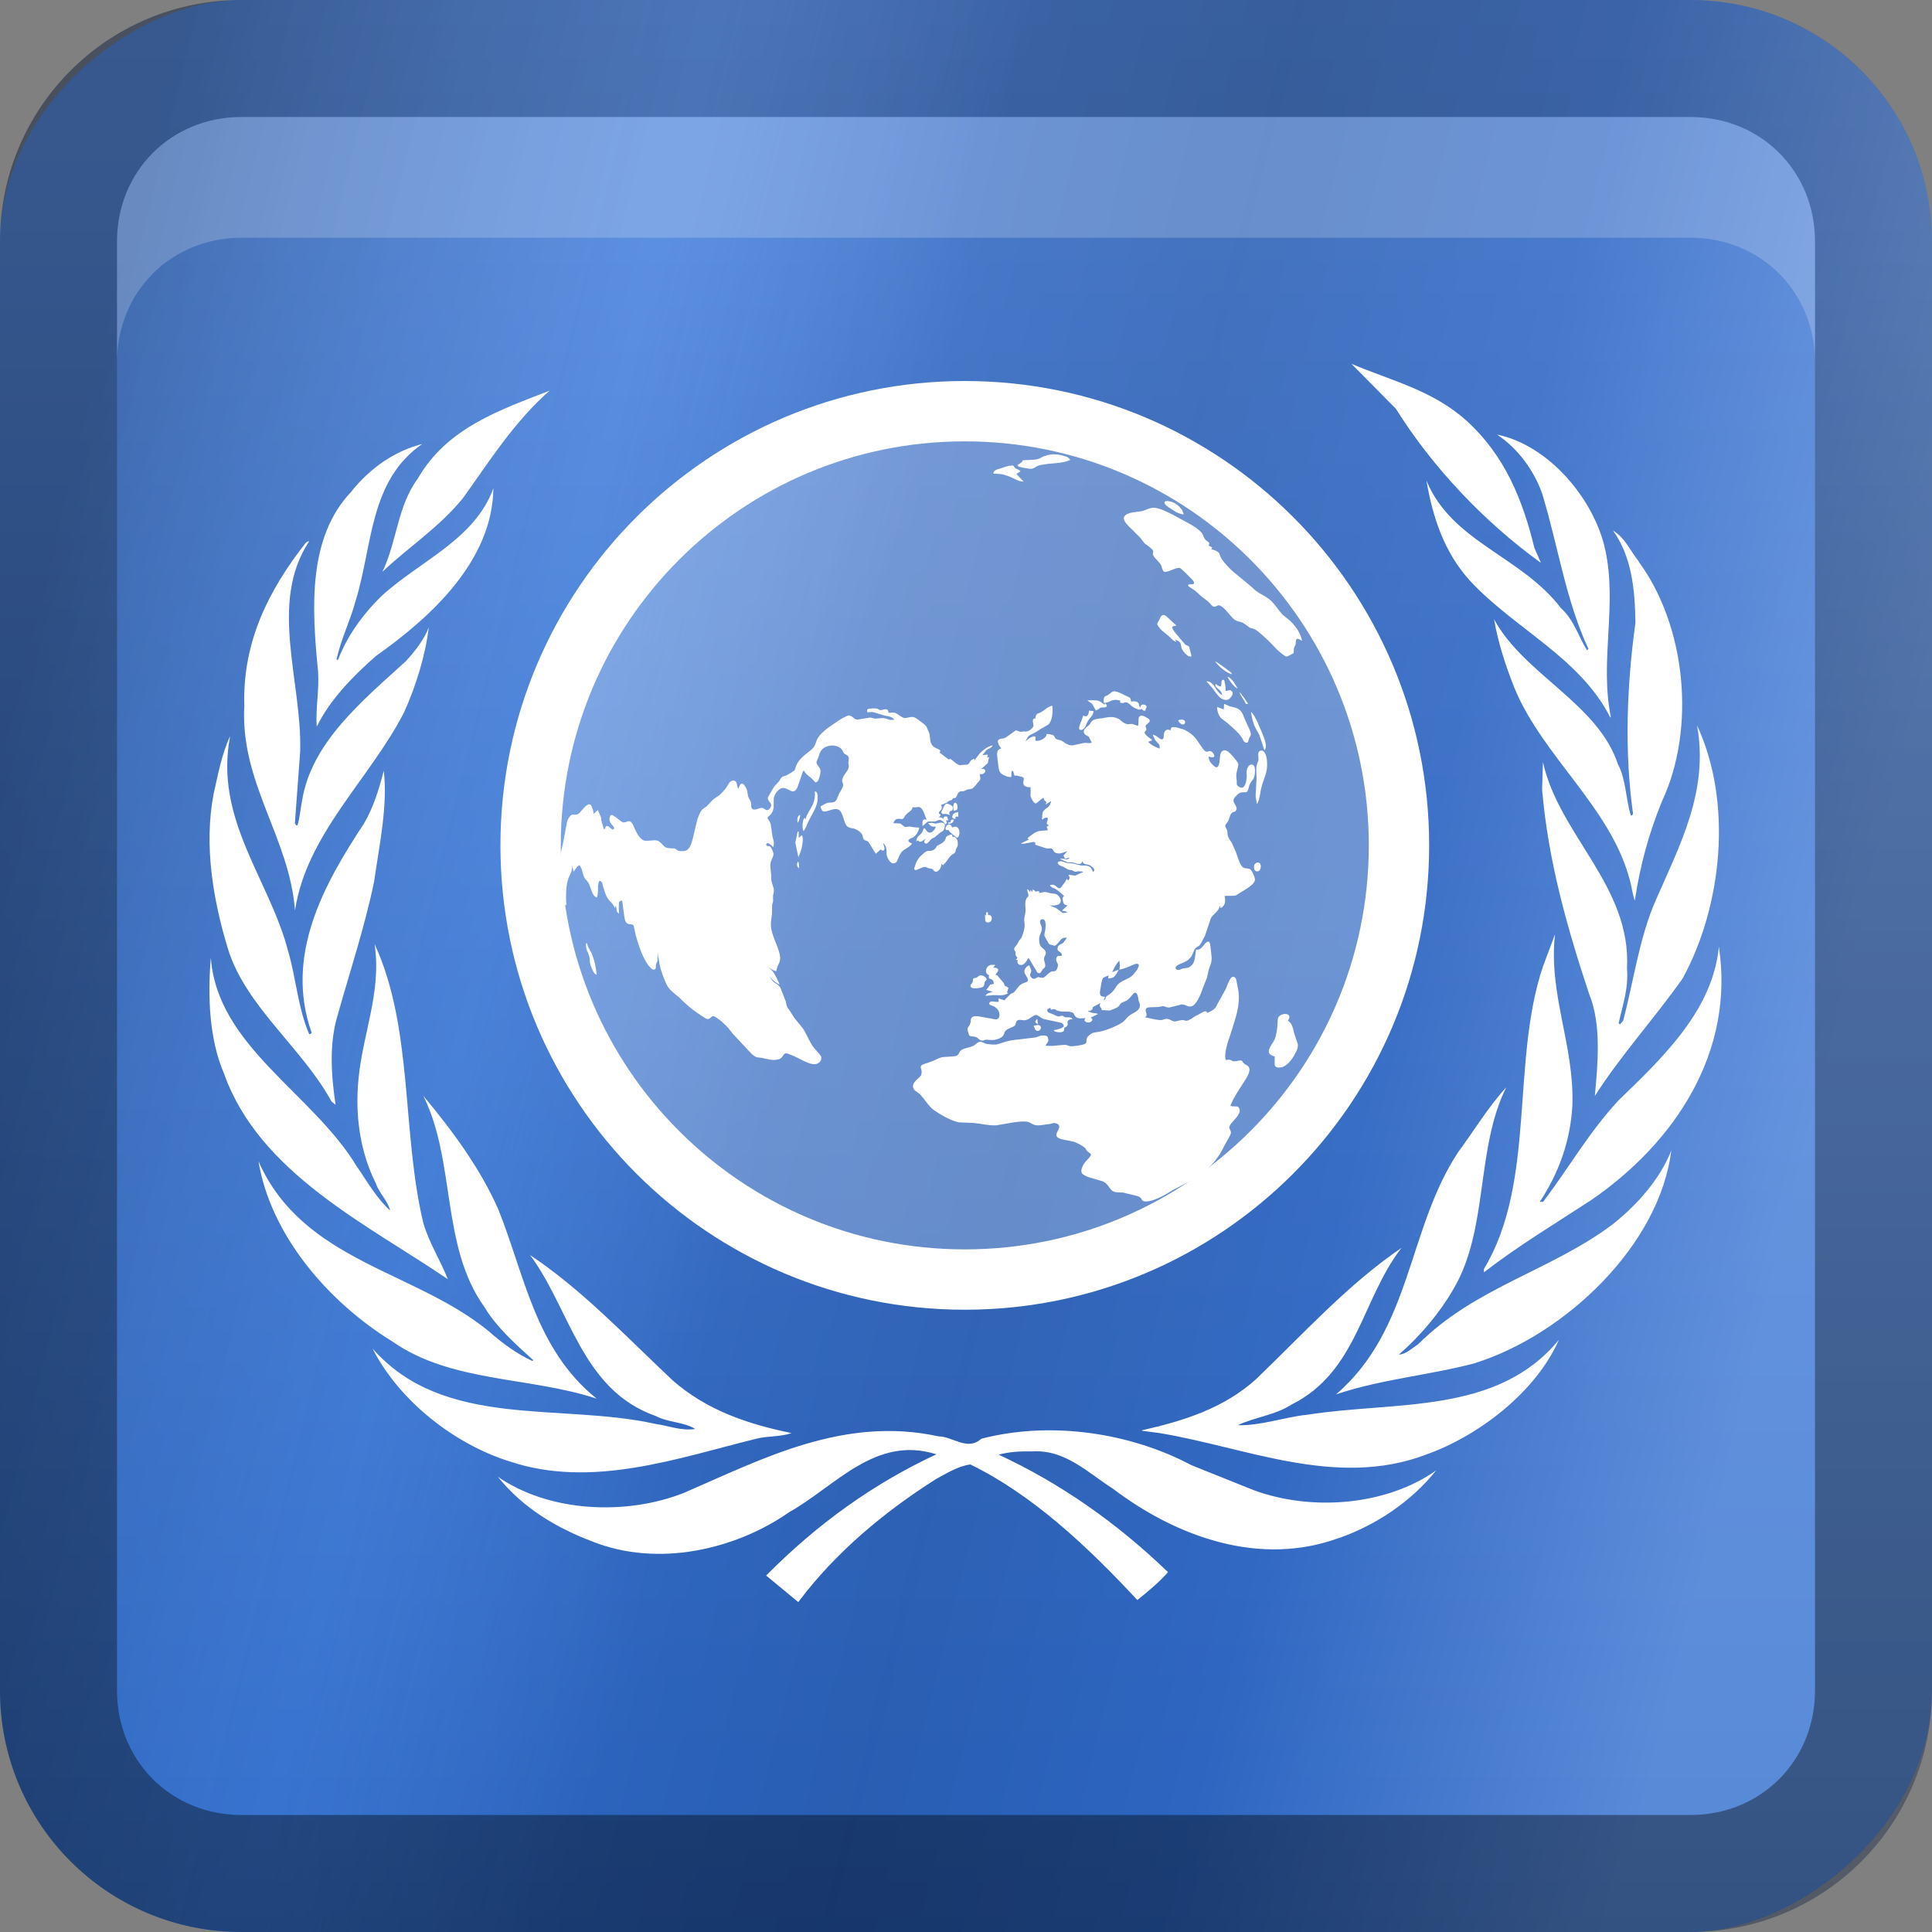 <?xml version="1.0" encoding="UTF-8"?>
<!-- Created with Inkscape (http://www.inkscape.org/) -->
<svg id="svg2" width="16" height="16" version="1.1" xmlns="http://www.w3.org/2000/svg" xmlns:cc="http://creativecommons.org/ns#" xmlns:dc="http://purl.org/dc/elements/1.1/" xmlns:rdf="http://www.w3.org/1999/02/22-rdf-syntax-ns#" xmlns:xlink="http://www.w3.org/1999/xlink">
 <rect width="100%" height="100%" fill="#808080" stroke="none"/>
 <defs id="defs4">
  <linearGradient id="linearGradient3204" x1="1" x2="15" y1="9" y2="9" gradientTransform="translate(-17,-2)" gradientUnits="userSpaceOnUse">
   <stop id="stop3189-0" stop-color="#2a6cce" offset="0"/>
   <stop id="stop3191-9" stop-color="#5b92e5" offset="1"/>
  </linearGradient>
  <linearGradient id="linearGradient3629" x2="29.017" y1="8" y2="8" gradientTransform="matrix(0,-1,1,0,0,16)" gradientUnits="userSpaceOnUse">
   <stop id="stop3330" offset="0"/>
   <stop id="stop3333" stop-opacity="0" offset="1"/>
  </linearGradient>
  <linearGradient id="linearGradient4125" x1="42.774" x2="64.105" y1="116.79" y2="30.226" gradientTransform="matrix(0 .172 -.172 0 21.034 -5.035)" gradientUnits="userSpaceOnUse">
   <stop id="stop6748" stop-color="#1d3462" offset="0"/>
   <stop id="stop6750" stop-color="#5e83cd" stop-opacity=".506" offset=".281"/>
   <stop id="stop6752" stop-color="#28509d" offset=".451"/>
   <stop id="stop6754" stop-color="#1f4286" offset=".586"/>
   <stop id="stop6756" stop-color="#2b55a8" offset=".762"/>
   <stop id="stop6758" stop-color="#9cb5e7" stop-opacity=".977" offset="1"/>
  </linearGradient>
 </defs>
 <g id="layer1">
  <rect id="rect3196" transform="rotate(-90)" x="-16" width="16" height="16" rx="2" ry="2" fill="url(#linearGradient3204)"/>
  <path id="path3534" d="m2 0c-1.108 0-2 0.892-2 2v12c0 1.108 0.892 2 2 2h12c1.108 0 2-0.892 2-2v-12c0-1.108-0.892-2-2-2z" fill="url(#linearGradient4125)" opacity=".4"/>
  <path id="rect2835" d="m0 14c0 1.108 0.892 2 2 2h12c1.108 0 2-0.892 2-2v-12c0-1.108-0.892-2-2-2h-12c-1.108 0-2 0.892-2 2v12zm0.969 0v-12c0-0.583 0.448-1.031 1.031-1.031h12c0.583 0 1.031 0.448 1.031 1.031v12c0 0.583-0.448 1.031-1.031 1.031h-12c-0.583 0-1.031-0.448-1.031-1.031z" fill="url(#linearGradient3629)" opacity=".4"/>
  <path id="path2843" d="m2 0.969c-0.583 0-1.031 0.448-1.031 1.031v1c0-0.583 0.448-1.031 1.031-1.031h12c0.583 0 1.031 0.448 1.031 1.031v-1c0-0.583-0.448-1.031-1.031-1.031h-12z" fill="#fff" opacity=".2"/>
  <path id="path2906" d="m13.166 9.946c-0.295 0.193-0.594 0.372-0.877 0.591v-0.027c0.434-0.721 0.222-1.712 0.489-2.506l0.1-0.266c-0.056 0.495 0.159 0.913 0.144 1.41-0.015 0.3-0.113 0.566-0.27 0.805h0.027c0.213-0.279 0.379-0.576 0.627-0.842 0.386-0.372 0.778-0.753 0.829-1.27 0.131 0.862-0.353 1.617-1.068 2.105zm-1.357 2.101c-0.747 0.282-1.498-0.064-2.213-0.18l-0.138-0.018v-0.004c0.342-0.078 0.674-0.179 0.946-0.425 0.401-0.386 0.758-0.782 1.203-1.086-0.33 0.423-0.365 1.026-0.911 1.298-0.135 0.088-0.305 0.104-0.445 0.171 0.199 0.004 0.381-0.067 0.577-0.087 0.732-0.115 1.569 3e-3 2.082-0.62-0.191 0.434-0.668 0.798-1.102 0.951zm-0.713 0.687c-0.665 0.248-1.359-0.011-1.879-0.405-0.21-0.134-0.396-0.326-0.668-0.309-0.099-0.002-0.194 3e-3 -0.278 0.027 0.505 0.235 0.973 0.559 1.402 0.973-0.072 0.082-0.166 0.16-0.254 0.231-0.413-0.445-0.87-0.873-1.383-1.123-0.1 0.013-0.196 0.073-0.286 0.122-0.417 0.264-0.829 0.603-1.139 1.018l-0.266-0.22c0.425-0.43 0.895-0.765 1.41-1.004-0.505-0.16-0.835 0.263-1.219 0.479-0.447 0.312-1.09 0.459-1.63 0.243-0.291-0.11-0.572-0.273-0.783-0.536 0.425 0.293 1.058 0.324 1.542 0.133 0.649-0.281 1.323-0.638 2.106-0.468 0.122 0.002 0.241 0.124 0.356 0.02 0.581-0.151 1.24-0.047 1.74 0.219l0.516 0.207c0.48 0.177 1.099 0.128 1.511-0.164-0.211 0.263-0.5 0.452-0.798 0.558zm-8.01-1.565c0.59 0.671 1.554 0.447 2.341 0.623 0.111 0.015 0.213 0.06 0.33 0.042-0.094-0.059-0.224-0.053-0.326-0.107-0.616-0.216-0.707-0.884-1.041-1.333 0.427 0.284 0.787 0.667 1.181 1.038 0.283 0.248 0.625 0.363 0.984 0.436-0.086 0.032-0.2 0.023-0.292 0.047-0.646 0.159-1.363 0.418-2.048 0.186-0.445-0.14-0.904-0.492-1.129-0.931zm-0.946-1.553c0.368 0.833 1.29 0.902 1.908 1.409 0.114 0.101 0.233 0.187 0.361 0.246l0.007-0.007c-0.142-0.128-0.306-0.274-0.405-0.441-0.362-0.503-0.235-1.208-0.506-1.749 0.246 0.295 0.47 0.601 0.619 0.935 0.221 0.546 0.306 1.162 0.817 1.574-0.554-0.183-1.203-0.132-1.691-0.473-0.534-0.328-1.01-0.884-1.11-1.496zm-0.394-1.685c0.053 0.734 0.842 1.121 1.208 1.728 0.087 0.124 0.162 0.262 0.277 0.366-0.018-0.078-0.091-0.144-0.118-0.224-0.128-0.255-0.175-0.558-0.144-0.866 0.035-0.375 0.193-0.722 0.133-1.117 0.321 0.693 0.224 1.558 0.403 2.308 0.047 0.164 0.142 0.311 0.204 0.468-0.66-0.45-1.56-0.877-1.853-1.701-0.123-0.284-0.137-0.636-0.11-0.962zm0.022-1.352c0.038-0.164 0.067-0.333 0.138-0.483-0.135 0.692 0.33 1.191 0.483 1.791 0.064 0.224 0.08 0.465 0.171 0.676 0.009 0.005 0.016-0.004 0.021-0.011-0.227-0.637 0.101-1.229 0.431-1.728 0.08-0.135 0.126-0.286 0.166-0.441 0.035 0.288-0.038 0.621-0.08 0.92-0.08 0.381-0.2 0.742-0.304 1.112-0.069 0.231-0.051 0.492-0.015 0.734l-0.033-0.026c-0.242-0.446-0.721-0.794-0.863-1.281-0.117-0.388-0.195-0.838-0.115-1.261zm0.255-0.744c-0.013-0.524 0.204-0.951 0.51-1.341 0.009-0.004 0.015-0.013 0.027-0.011-0.337 0.512-0.058 1.157-0.074 1.74l-0.044 0.596c0.007 0.004 0.007 0.022 0.022 0.015 0.02-0.066 0.024-0.137 0.038-0.206 0.079-0.481 0.497-0.822 0.862-1.155 0.078-0.087 0.147-0.175 0.187-0.277-0.03 0.239-0.105 0.481-0.204 0.702-0.284 0.554-0.808 1.008-0.904 1.642-0.046-0.608-0.46-1.062-0.419-1.706zm0.888-1.766c0.159-0.197 0.359-0.334 0.586-0.392-0.439 0.302-0.411 0.842-0.55 1.292-0.044 0.166-0.121 0.319-0.16 0.49l0.011 0.009c0.073-0.193 0.201-0.375 0.362-0.532 0.312-0.288 0.773-0.467 0.926-0.893-0.007 0.592-0.501 1.057-0.973 1.39-0.195 0.171-0.383 0.366-0.49 0.585-0.011-0.149 0.022-0.299 0.011-0.459-0.051-0.517-0.089-1.106 0.277-1.489zm1.641-0.834c-0.294 0.258-0.499 0.585-0.717 0.889-0.196 0.242-0.446 0.402-0.668 0.611 0.12-0.248 0.124-0.545 0.294-0.773 0.242-0.422 0.69-0.57 1.091-0.727zm7.588 0.245c0.325 0.291 0.472 0.667 0.567 1.057l0.054 0.124c-0.471-0.339-0.9-0.795-1.201-1.276l-0.368-0.372c0.323 0.137 0.672 0.219 0.948 0.467zm1.153 1.068c0.103 0.466-0.047 0.919 0.047 1.39l-0.004 0.004c-0.253-0.498-0.791-0.733-1.162-1.132-0.215-0.237-0.308-0.525-0.361-0.83 0.212 0.511 0.784 0.624 1.113 1.055 0.11 0.099 0.146 0.237 0.217 0.35l0.012-0.011c-0.189-0.403-0.252-0.857-0.384-1.288-0.066-0.186-0.197-0.37-0.373-0.487 0.431 0.088 0.805 0.538 0.895 0.95zm0.277 0.102c0.392 0.532 0.478 1.379 0.193 1.988-0.106 0.258-0.182 0.534-0.224 0.82-0.02-0.049-0.025-0.116-0.042-0.171-0.156-0.597-0.72-1.022-0.953-1.585-0.074-0.184-0.136-0.374-0.171-0.574 0.248 0.459 0.859 0.696 1.026 1.201 0.068 0.128 0.064 0.288 0.107 0.425 0.009 0 0.018-0.007 0.018-0.016-0.073-0.521-0.051-1.066 0.02-1.58-0.004-0.279-0.031-0.549-0.186-0.764 0.099 0.058 0.144 0.169 0.213 0.255zm0.367 3.45c-0.233 0.331-0.514 0.639-0.729 0.976 0.024-0.266 0.056-0.594-0.048-0.846-0.18-0.543-0.338-1.095-0.389-1.691l7e-3 -0.228c0.135 0.609 0.733 1.028 0.696 1.71 0.014 0.166-0.037 0.306-0.069 0.452l0.01 0.011 0.027-0.03c0.089-0.335 0.133-0.687 0.271-1 0.196-0.45 0.441-0.904 0.341-1.447 0.298 0.64 0.208 1.496-0.118 2.094zm-1.713 3.187c-0.382 0.102-0.789 0.135-1.16 0.261 0.628-0.538 0.592-1.371 1.011-2.005 0.133-0.18 0.244-0.368 0.399-0.538-0.255 0.511-0.144 1.174-0.437 1.67-0.113 0.197-0.274 0.388-0.452 0.543 0.058-0.002 0.109-0.053 0.16-0.086 0.475-0.474 1.097-0.607 1.611-0.993 0.206-0.164 0.395-0.379 0.485-0.612-0.097 0.787-0.88 1.525-1.618 1.759z" fill="#fff"/>
  <g id="g3889" transform="matrix(.757 0 0 .757 -.337 -.569)" fill="#fff">
   <path id="path3877" transform="matrix(.95 0 0 .95 .55 -1.4)" d="m16 12c0 2.761-2.239 5-5 5-2.761 0-5-2.239-5-5 0-2.761 2.239-5 5-5 2.761 0 5 2.239 5 5z" fill-opacity=".255" stroke="#fff" stroke-width=".695"/>
   <path id="path2936" d="m14.39 12.309c0.003 0.027-0.006 0.092 0.006 0.107 0.013 0.02 0.061 0.016 0.081 0.009 0.057-0.021 0.113-0.096 0.139-0.152 0.018-0.028 0.031-0.062 0.027-0.099l-0.04-0.12c-0.01-0.042-0.023-0.116-0.068-0.134 0.004-0.011 0.018-0.029 0.017-0.045-0.01-0.047-0.09-0.035-0.118-1.22e-4 -0.014 0.017-0.01 0.055-0.013 0.076-7.98e-4 0.043-0.013 0.13-0.03 0.169-0.017 0.039-0.065 0.092-0.066 0.135 0.003 0.032 0.038 0.05 0.065 0.053zm-2.637-0.333 0.014 0.031c6.18e-4 0.005 7e-3 0.015 0.012 0.015 0.036 0.034 0.086-0.045 0.026-0.056-0.005 4.58e-4 -0.017-4e-3 -0.021 0.002-0.011 9.93e-4 -0.021 0.002-0.031 0.008zm0.04-0.079c-0.024 0.024-0.033 0.041 0.006 0.058l-0.006-0.058zm-0.64-0.469c-0.039 0.036-0.036 0.014-0.056 0.027-0.015 0.012-0.002 0.027-0.016 0.05-0.004 0.011-0.02 0.018-0.018 0.029-0.004 0.016 0.013 0.026 0.03 0.029 0.022 0.003 0.086-0.002 0.106-0.015 0.02-0.018 0.012-0.039 0.021-0.056 0.005-0.006 0.014-0.017 0.019-0.023 0.002-0.027-0.055-0.06-0.085-0.041zm1.538-0.165 0.006 0.053-0.006 0.044c0.058-0.011 0.093-0.03 0.145-0.051 0.015-0.007 0.046-0.02 0.058-0.011 0.017 0.009 8e-3 0.026 0.004 0.037-0.008 0.022-0.041 0.063-0.056 0.08-0.043 0.047-0.107 0.053-0.161 0.1-0.029 0.029-0.037 0.057-0.066 0.087-0.029 0.029-0.05 0.037-0.065 0.049-0.014 0.017-0.002 0.027-0.032 0.046l0.017-0.039c-0.016-4e-3 -0.038-2e-3 -0.05-0.017-7e-3 -0.015-0.009-0.031-0.005-0.048 0.007-0.033 0.014-0.119 0.033-0.143 0.005-0.006 0.046-0.02 0.061-0.027l-0.007 0.033c0.016-0.001 0.042-0.004 0.052-0.01 0.026-0.008 0.052-0.064 0.066-0.087l-0.072 0.028c0.013-0.033 0.048-0.101 0.078-0.125zm-1.426 0.16c-0.011 0.049 0.019 0.03 0.038 0.05 0.012 0.01 0.013 0.026 0.015 0.042l-0.042 0.009-0.018 0.028-0.024 0.029 0.072 0.02c-0.036 0.014-0.058 0.011-0.081 0.045l0.09-0.008c0.059 8.1e-5 0.103 0.012 0.159-0.02l-0.012-0.01 0.016-0.05-0.04-0.023-0.014-0.031-0.067-0.08-0.022-0.009c0.019-0.023 0.057-0.064 0.003-0.075l-0.027-0.003 0.024-0.029c-0.033-0.002-0.06-0.005-0.084 0.018-0.028 0.035-0.029 0.078 0.016 0.095zm-0.031-0.69-0.001 0.038-0.012-0.015 0.002 0.064c0.009 0.037 0.051 0.022 0.06 0.011 0.01-0.006 0.013-0.028 0.012-0.039-0.001-0.011-0.008-0.021-0.013-0.026-0.011-0.004-0.017-4e-3 -0.027-3e-3l-0.003-0.032-0.016 0.001zm-4.378 0.339c-0.002 0.081 0.019 0.079 0.037 0.147 0.009 0.037-0.005 0.049 0.024 0.121 0.014 0.031 0.023 0.062 0.056 0.076-0.01-0.09-0.021-0.143-0.051-0.226-0.022-0.052-0.038-0.056-0.056-0.119l-0.011 9.93e-4zm7.339-0.884c-0.025 0.013-0.034 0.03-0.031 0.056-0.002 0.027 0.021 0.047 0.047 0.039 0.036-0.014 0.042-0.106-0.016-0.095zm-5.021-0.012c-0.013 0.028-0.016 0.055 0.013 0.074-0.003-0.027 0.005-0.054-0.013-0.074zm1.569 0.026 0.018 0.015c0.039-0.036 0.047-0.058 0.076-0.093 0.024-0.029 0.04-0.03 0.054-0.042 0.009-0.012 0.008-0.022 0.012-0.039 0.008-0.022 0.024-0.029 0.02-0.066 0.002-0.032-0.019-0.079-0.056-0.07l-0.008-0.026c-0.016 0.001-0.042 0.009-0.057 0.021-0.015 0.012-0.007 0.033-0.027 0.051-0.024 0.029-0.065 0.043-0.075 0.05-0.015 0.007-0.008 0.022-0.033 0.041-0.035 0.025-0.058 0.011-0.078 0.018-0.026 0.008-0.065 0.049-0.084 0.067-0.028 0.035-0.037 0.057-0.049 0.096-0.004 0.011-0.013 0.028-0.007 0.038 0.006 0.01 0.022 0.009 0.032 0.002 0.021-0.007 0.066-0.033 0.083-0.029 0.016-0.001 0.022 0.009 0.034 0.013 0.017 0.004 0.027 0.003 0.038 0.007 0.011 0.004 0.024 0.019 0.035 0.029 0.028 0.014 0.057-0.021 0.065-0.043 0.004-0.011 0.008-0.022 0.007-0.038zm0.031-0.411 6.18e-4 0.005-6e-3 -0.005 0.005-4.99e-4zm0.047 0.039c0.014 0.031 0.066 0.064 0.095 0.088 0.01-0.006 0.015-0.012 0.019-0.023 0.013-0.028 0.007-0.081-0.021-0.095-0.017-0.009-0.038-2e-3 -0.053 0.005-6.17e-4 -0.005-0.008-0.021-0.013-0.026-0.042-0.039-0.094 0.073-0.027 0.051zm-0.222-0.071c0.036 0.034 0.036 0.04 0.084 0.035-0.007 0.033-0.05 0.085-0.085 0.061-0.023-0.014-0.025-0.035-0.036-0.04-0.017-0.009-0.018 0.029-0.028 0.04-0.023 0.04-0.06 0.038-0.064 0.102l0.02-0.013c0.02 0.041 0.058-0.005 0.084-0.018-0.005 0.006-0.014 0.017-0.018 0.029-0.004 0.016 0.014 0.031 0.029 0.024 0.015-0.007 0.034-0.035 0.048-0.047 0.015-0.012 0.02-0.013 0.036-0.019 0.015-0.012 0.034-0.03 0.049-0.042 0.044-0.036 0.047-0.015 0.062-0.07-0.001-0.011 0.004-0.016 0.002-0.027-0.021-0.046-0.097-0.007-0.103-0.012l-0.033-0.008c-0.011-0.004-0.032 0.003-0.048 0.004zm0.245-0.011-0.027 0.002 7e-3 0.015c0.031-0.008 0.053-0.01 0.054-0.048-0.027 0.002-0.032 0.003-0.034 0.03zm-1.673 0.102-0.025 0.12 0.011 0.053 0.022 0.105c0.014-0.023 0.038-0.095 0.041-0.122l0.006-0.044c0.002-0.032 0.006-0.043-0.008-0.074l-0.034 0.03-0.002-0.07-0.011 9.04e-4zm1.728-0.139c-0.003-0.032 0.002-0.027 0.03-0.024l-3.69e-4 -0.054c-0.015 0.007-0.037 0.009-0.051 0.021-0.024 0.029-0.021 0.056 0.022 0.057zm-0.158-0.072 0.018 0.02c0.037-0.009 0.048 9.939e-4 0.081 0.009l-0.013-0.02 0.014-0.023c0.032-0.003 0.034-0.03 0.021-0.056-0.006-0.005-0.017-0.009-0.023-0.014-0.057-0.032-0.063 0.016-0.076 0.039l-0.022 0.045zm0.138-0.018c0.011-9.577e-4 0.021-0.002 0.031-0.008 0.02-0.018 0.009-0.071-0.009-0.08-0.016-0.004-0.025 0.013-0.024 0.024l-0.004 0.016 0.003 0.027 0.002 0.021zm-1.708 0.132c0.019-0.023 0.026-0.061 0.028-0.089-0.035 0.019-0.032 0.051-0.028 0.089zm0.188-0.345c0.005 0.048-9.216e-4 0.091-0.018 0.136-0.021 0.05-0.073 0.119-0.084 0.169l-0.012-0.015c-0.023 0.034-0.026 0.11-0.011 0.146 0.029-0.029 0.036-0.068 0.053-0.102 0.035-0.073 0.082-0.136 0.1-0.218 0.003-0.022 0.007-0.081-0.006-0.102-0.006-0.01-0.012-0.01-0.023-0.014zm4.837 0.141c0.028-0.04 0.035-0.121 0.046-0.171 0.025-0.115 0.078-0.168 0.063-0.312-0.003-0.032-0.016-0.095-0.054-0.103-0.06-0.005-0.035 0.073-0.039 0.089 0.002 0.016-0.002 0.027-0.007 0.038-0.026 0.056-0.014 0.119-0.013 0.178l-0.011 0.194 0.015 0.085zm-0.86-0.917c0.001 0.011 7e-3 0.015 0.013 0.026 0.006 0.005 0.012 0.01 0.018 0.015 0.034 0.018 0.052-0.015 0.039-0.036-0.006-0.01-0.028-0.014-0.039-0.013-0.011 9.577e-4 -0.021 0.002-0.031 0.008zm0.795-0.093c0.005 0.048 0.024 0.127 0.045 0.168l0.047 0.087 0.055 0.167c0.028-0.035 0.013-0.076 0.004-0.113-0.024-0.073-0.059-0.145-0.087-0.212-0.02-0.036-0.035-0.072-0.064-0.096zm-0.294-0.086-0.004 0.059-0.073-0.026c-0.001 0.038 0.016 0.095 0.046 0.125l0.058 0.043c0.047 0.039 0.095 0.083 0.137 0.127 0.037 0.045 0.039 0.061 0.052 0.081 0.012 0.01 0.024 0.019 0.039 0.013 0.01-0.006 0.013-0.033 0.017-0.044l0.018-0.034c0.008-0.028-0.013-0.069-0.026-0.094l-0.035-0.077c-0.015-0.036-0.023-0.068-0.048-0.098-0.042-0.039-0.074-0.036-0.118-0.049l-0.062-0.027zm-1.478 0.073c-0.003 0.022-5e-3 0.054-0.031 0.062-0.005 4.785e-4 -0.027-0.003-0.033-0.008l-0.02 0.061c-0.009 0.017-0.026 0.061-0.024 0.077-0.002 0.027 0.035 0.024 0.054 5.398e-4 0.02-0.018 0.022-0.045 0.036-0.068 0.022-0.045 0.063-0.065 0.068-0.119l-0.049-0.006zm1.646-0.201c0.016 0.047 0.027 0.051 0.053 0.092 0.013 0.026 0.01 0.042 0.041 0.034-0.019-0.025-0.071-0.112-0.094-0.126zm-2.227 0.286c-0.06-0.005-0.02 0.061-0.028 0.088-0.013 0.028-0.073 0.071-0.102 0.052-0.015 0.007-0.031 0.008-0.048 0.004-0.016-0.004-0.028-0.014-0.044-0.012l-0.085 0.061c-0.015 0.012-0.035 0.025-0.056 0.027-0.016 0.001-0.037 0.003-0.047 0.015-0.015 0.012-7.77e-4 0.043 0.006 0.058l0.025 0.035c-0.052 0.015-0.048 0.053-0.043 0.101 3e-3 0.027 0.013 0.122 0.021 0.143 0.008 0.026 0.043 0.05 0.071 0.058 0.017 0.009 0.044 0.012 0.06 0.011l0.004-0.065 0.016-0.001 0.016 0.052c0.005-5.194e-4 0.016-0.001 0.021-0.002l0.066 0.016c0.006 0.005 0.006 0.005 0.012 0.01 7e-3 0.015-0.006 0.044-0.004 0.06 0.009 0.037 0.048 0.044 0.08 0.041-7.77e-4 0.043 0.003 0.032 9.04e-4 0.059 0.003 0.027-0.013 0.028 0.02 0.084 0.006 0.01 0.02 0.036 0.036 0.034 0.016-0.001 0.049-0.042 0.085-0.061 0.008 0.026 0.009 0.031 0.032 0.046l-0.008 0.028 0.06-0.038c-0.018 0.082-0.052 0.064-0.089 0.115-0.013 0.028-5e-3 0.054-0.013 0.082l0.006 0.005 0.02-0.013 0.015-0.007c0.047-0.01 0.011 0.047 0.012 0.058 0.002 0.016 0.013 0.02 0.024 0.025l-0.025 0.018 0.015 0.036-0.096 0.009c-0.047 0.01-0.086 0.045-0.126 0.076l0.001 0.011 0.016 0.004-0.092 0.046c0.028 0.008 0.064-0.006 0.09-0.008 0.026-0.008 0.021-0.002 0.053-0.01l0.017 0.009-0.003 0.022 0.117 0.038c0.028 0.008 0.048-0.004 0.065 5e-3 0.023 0.014 0.015 0.042 0.054 0.049 0.044 0.012 0.079-0.012 0.116-0.021l-0.043 0.047 0.02 0.036 0.052-0.015c-0.039 0.041-0.037 0.009-0.111 0.015 0.017 0.009 0.068 0.032 0.079 0.036 0.028 0.008 0.042-0.004 0.081 0.009 0.033 0.008 0.073 0.031 0.084-0.018 0.006 0.01 0.013 0.02 0.019 0.025 0.017 0.009 0.028 0.008 0.044 0.012 0.022 0.003 0.073 0.036 0.071 0.063-0.005 0.006-0.01 0.012-0.014 0.017-0.007-0.016-0.014-0.031-0.026-0.046-0.03-0.035-0.077-0.02-0.116-0.027l-0.077-0.02-0.06-0.005c-0.032-0.002-0.051-0.022-0.083-0.019-0.011 9.04e-4 -0.026 0.008-0.025 0.018 0.001 0.011 0.013 0.02 0.019 0.025 0.034 0.018 0.022 0.003 0.074 0.036 0.029 0.019 0.039 0.013 0.067 0.021l0.028 0.014c0.022 0.003 0.026-0.008 0.048-0.004 0.011-9.04e-4 0.032 0.002 0.044 0.007l-0.092 0.04-0.071-0.01c0.014 0.031 0.02 0.036-0.004 0.065l-0.013-0.02c-0.014 0.017-0.013 0.028-0.027 0.045l-0.024 0.029c-0.004 0.011-0.018 0.029-0.029 0.029-0.016 0.001-0.034-0.018-0.046-0.028-0.023-0.014-0.034-0.013-0.06-0.005 0.019 0.03 0.03 0.024 0.058 0.038 0.023 0.014 0.082 0.063 0.1 0.082-0.005 4.58e-4 -0.011 9.04e-4 -0.015 0.012-0.009 0.012 9.03e-4 0.059 0.013 0.074 0.012 0.01 0.023 0.014 0.039 0.013l-0.063 0.059c0.028 0.008 0.038 0.002 0.061 0.021l-0.053 0.005-0.07-0.053-0.073-0.031c0.027 0.003 0.07 0.004 0.096-0.009 0.046-0.026 0.024-0.077-0.011-0.106-0.023-0.014-0.039-0.013-0.066-0.016-0.022-0.003-0.055-0.017-0.077-0.015l-0.058 0.011 0.004-0.016c-0.017-0.004-0.022-0.009-0.037 0.003-0.018-0.015-0.018-0.02-0.04-0.023l0.003 0.027-0.024-0.025-0.002 0.027c-0.013-0.02-0.014-0.026-0.036-0.034l0.018 0.068-0.009 0.017c-0.03 0.024-0.029 0.078-0.026 0.11 0.007 0.064-0.007 0.081-0.013 0.13-0.001 0.038 0.011 0.053 7.77e-4 0.107-3e-3 0.022-0.023 0.083-0.032 0.1l-0.024 0.029-0.018 0.034c-0.009 0.017-0.024 0.029-0.033 0.046-0.008 0.022 0.003 0.032 0.01 0.042 0.009 0.031-0.014 0.023 0.023 0.068l-0.019 0.023 0.021-0.002c-0.012 0.039 0.012 0.063 0.049 0.055 0.026-0.008 0.054-0.043 0.062-0.07l0.011-9.03e-4 0.071 0.117c0.012 0.015 0.015 0.042 0.037 0.045 0.022 0.003 0.03-0.019 0.039-0.036 0.009-0.012 0.02-0.018 0.029-0.029 0.013-0.028-0.013-0.069-0.01-0.096 0.003-0.022 0.018-0.034 0.02-0.061-4e-3 -0.037-0.032-0.046-0.05-0.065-0.018-0.02-0.02-0.041-0.023-0.068-0.006-0.059 0.024-0.077 0.029-0.126 0.002-0.032-0.016-0.052-0.019-0.074-0.002-0.016 0.002-0.032 0.018-0.034 0.037-0.009 0.041 0.034 0.044 0.061l-5e-3 0.054c-3e-3 0.022-0.012 0.039-0.009 0.065 0.008 0.021 0.02 0.036 0.027 0.051 0.012 0.015 0.014 0.031 0.026 0.041 0.011 0.004 0.017 0.009 0.028 0.008 0.011 0.004 0.022 0.009 0.033 0.008 0.026-0.008 0.053-0.059 0.078-0.077 0.015-0.012 0.037-0.009 0.053-0.01-0.009 0.017-0.033 0.046-0.042 0.058-0.02 0.013-0.057 0.021-0.059 0.054-0.011 0.044 0.047 0.039 0.046 0.076-0.002 0.027-0.044-0.007-0.056 0.027-0.018 0.034 0.006 0.053 0.014 0.079 0.002 0.016-0.007 0.033-0.011 0.049-0.022 0.04-0.041 0.014-0.072 0.033-0.025 0.013-0.053 0.053-0.079 0.061-0.021 0.007-0.038-0.007-0.054-6e-3 -0.021 0.002-0.039 0.036-0.074 0.007-0.036-0.034 5e-3 -0.054-0.004-0.086l-0.022-0.052c-0.03 0.019-0.06 0.043-0.05 0.085 0.015 0.036 0.05 0.065 0.032 0.094-0.015 0.012-0.047 0.015-0.072 0.033-0.03 0.019-0.062 0.075-0.072 0.082-0.015 0.012-0.031 0.013-0.045 0.026l-0.053 0.053c-0.005 0.006-0.005 0.006-0.009 0.012l-0.067-0.021 4e-3 0.037c-0.027 0.002-0.027 0.002-0.048-9.94e-4 -0.016-4e-3 -0.049-0.006-0.057 0.016-0.009 0.017 0.035 0.029 0.047 0.033 0.068 0.032 0.081 0.106 0.052 0.135-0.02 0.018-0.053 0.005-0.075 0.001-0.049-0.006-0.126-0.026-0.175-0.027-0.064 0.006-0.043 0.047-0.056 0.08-0.003 0.022-0.023 0.034-0.027 0.051-0.005 0.006-0.004 0.011-0.004 0.016-6.01e-4 -0.005 0.017 0.063 0.017 0.058 0.008 0.021 0.045 0.017 0.067 0.021 0.028 0.008 0.035 0.024 0.058 0.038 0.022 0.009 0.033 0.002 0.053-0.005 0.048-0.004 0.093 0.018 0.164-0.02 0.015-0.007 0.03-0.019 0.034-0.03 0.014-0.017 0.007-0.033 0.027-0.051 0.024-0.024 0.072-0.033 0.096-0.052 0.02-0.018 0.005-0.049 0.041-0.063 0.026-0.008 0.055 0.011 0.091-0.003 0.031-0.008 0.065-0.043 0.096-0.052 0.032-0.003 0.052 0.033 0.096 0.045l0.176 0.038c0.005-4.58e-4 0.017 4e-3 0.022 0.009 0.047 0.039-0.021 0.056-0.047 0.063-0.021 0.007-0.026 0.008-0.047 0.01 0.006 0.005 0.006 0.01 0.012 0.015 0.022 0.009 0.077 0.015 0.096-0.003 0.009-0.012 0.008-0.022 0.007-0.038 0.021-0.007 0.031-0.013 0.039-0.036-0.002-0.016-0.009-0.031 0.006-0.043 0.009-0.012 0.031-0.014 0.047-0.015-0.025-0.03-0.045-0.017-0.077-0.02-0.016-0.004-0.023-0.014-0.039-0.018-0.016 0.001-0.031 0.014-0.053 0.005-0.017-4e-3 -0.034-0.018-0.051-0.022-0.017-0.009-0.061-0.016-0.058-0.043 0.004-0.011 0.009-0.017 0.019-0.018 0.005-0.006 0.01-0.006 0.015-0.007l0.008 0.021c0.057-0.021 0.038 0.007 0.087 0.014 0.044 0.012 0.096-0.003 0.141 0.014 0.028 0.008 0.019 0.025 0.043 0.05 0.029 0.024 0.071 0.015 0.108 0.012-0.005 0.006-0.01 0.006-0.009 0.012-0.009 0.017 0.003 0.027 0.014 0.031 0.04 0.023 0.099-0.025 0.048-0.047l0.082-0.04c-0.039-0.018-0.059-8.2e-5 -0.111-0.033 0.027-0.002 0.032-0.003 0.051-0.021l0.003-0.022 0.086-0.045c-0.027 0.045 0.003 0.032 0.014 0.079 0.027-0.002 0.06 0.005 0.086 3e-3 0.021-0.007 0.077-0.028 0.092-0.041 0.015-0.012 0.018-0.028 0.033-0.041l0.061-0.027c0.025-0.018 0.044-0.042 0.063-0.065 0.009-0.012 0.019-0.023 0.035-0.019 0.022 0.009 0.028 0.062 0.03 0.083 0.007 0.015 0.015 0.036 0.016 0.052-0.003 0.07-0.077 0.082-0.121 0.118-0.03 0.024-0.052 0.064-0.083 0.077-0.04 0.03-0.153 0.073-0.205 0.088l-0.11 0.021c-0.025 0.013-0.055 0.037-0.063 0.059-0.008 0.022 0.005 0.048-0.02 0.061-0.025 0.013-0.131 0.028-0.158 0.025-0.044-0.007-0.029-0.019-0.093-0.013-0.058 0.005-0.121 0.016-0.182 0.006 0.009-0.012 0.028-0.035 0.032-0.051 0.004-0.011-0.002-0.016-0.003-0.027-4.79e-4 -0.005-0.002-0.016-0.008-0.021-0.012-0.015-0.055-0.011-0.071-0.01-0.037 0.009-0.03 0.019-0.089 0.024l-0.196 0.023c-0.096 0.009-0.172 0.048-0.209 0.051-0.027 0.002-0.086-3e-3 -0.114-0.011-0.022-0.009-0.046-0.028-0.071-0.015-0.026 0.008-0.034 0.03-0.065 0.043-0.031 0.014-0.089 0.019-0.124 0.043-0.035 0.025-0.017 0.044-0.057 0.064-0.021 0.007-0.09 0.008-0.117 0.011-0.059-4.1e-5 -0.089 0.024-0.14 0.045l-0.057 0.021c-0.021 0.007-0.063 0.016-0.071 0.033-0.009 0.017 4e-3 0.037 0.006 0.053 0.002 0.016-0.002 0.032-0.005 0.049-0.028 0.04-0.099 0.073-0.088 0.131 0.009 0.037 0.031 0.04 0.072 0.074 0.054 0.054 0.095 0.131 0.153 0.174 0.075 0.052 0.184 0.118 0.277 0.136l0.162 7e-3c0.087 0.008 0.153 0.029 0.244 0.026l0.2-0.034c0.043-0.004 0.106-0.015 0.15-0.003 0.044 0.012 0.053 0.044 0.133 0.036l0.111-0.015c0.026-0.008 0.047-0.015 0.075-0.001 0.068 0.037-0.048 0.106 0.005 0.15 0.029 0.024 0.127 0.032 0.166 0.044 0.027 3e-3 0.113 0.049 0.131 0.069 0.012 0.01 0.013 0.02 0.025 0.035 0.012 0.015 0.04 0.023 0.042 0.039 0.002 0.016-0.033 0.046-0.042 0.058-0.029 0.029-0.085 0.104-0.054 0.15 0.012 0.015 0.046 0.028 0.063 0.037l0.155 0.045c0.067 0.026 0.073 0.079 0.114 0.108 0.029 0.019 0.077 0.015 0.114 0.017l0.16 0.039c0.056 0.017 0.032 0.051 0.076 0.058 0.092 8e-3 0.233-0.075 0.309-0.124l0.152-0.078c0.061-0.032 0.116-0.07 0.171-0.107 0.104-0.079 0.189-0.184 0.241-0.301 0.018-0.034 0.068-0.114 0.071-0.135 0.007-0.033-0.027-0.051-0.014-0.079 0.017-0.039 0.087-0.094 0.103-0.138 0.014-0.023 0.01-0.06-0.013-0.074-0.022-0.009-0.037 0.003-0.081-0.009 0.033-0.089 0.094-0.175 0.144-0.255 0.023-0.034 0.065-0.097 0.065-0.14 1.64e-4 -0.048-0.043-0.05-0.061-0.07-0.018-0.015-0.014-0.026-0.025-0.03-0.022-0.009-0.058 0.011-0.08 0.007-0.016 0.001-0.028-0.008-0.039-0.013-0.017-0.009-0.038-2e-3 -0.054-6.18e-4 -0.024-0.073 0.026-0.206 0.05-0.279 0.048-0.155 0.111-0.311 0.088-0.475l-0.024-0.127c-7e-3 -0.016-0.02-0.036-0.041-0.029-0.031 0.008-0.059 0.102-0.072 0.13l-0.072 0.13c-0.018 0.028-0.03 0.067-0.055 0.091-0.02 0.018-0.05 0.031-0.076 0.044-0.008-0.026-0.024-0.019-0.044-0.012l-0.096 0.052c-0.02 0.013-0.06 0.043-0.086 0.045-0.021 0.002-0.034-0.013-0.065-5e-3 -0.021 0.002-0.057 0.016-0.074 0.012-0.022-0.003-0.045-0.023-0.067-0.026-0.016-4e-3 -0.048 0.004-0.063 0.011-0.053 0.005-0.136-0.02-0.191-0.031 0.01-0.006 0.021-0.007 0.02-0.018 0.008-0.028-0.035-0.072 0.017-0.088 0.005-4.59e-4 0.016-0.001 0.021-0.002l0.091-0.003 0.053-0.01c0.027 3e-3 0.034 0.018 0.071 0.015l0.13-0.033c0.053-0.005 0.075 0.047 0.13 0.01 0.045-0.031 0.087-0.137 0.103-0.187l0.046-0.117 0.018-0.082c0.02-0.061 0.039-0.089 0.031-0.159l-0.011-0.101c-0.005-0.043-0.013-0.074-0.057-0.032-0.034 0.035-0.046 0.074-0.1 0.068-0.014 0.066-0.005 0.151-0.071 0.189-0.025 0.018-0.053 0.01-0.078 0.018-0.015 0.007-0.036 0.019-0.047 0.015-0.016 0.001-0.028-0.008-0.029-0.024 3e-3 -0.022 0.039-0.036 0.054-0.043 0.051-0.021 0.077-0.028 0.115-0.075 0.023-0.034 0.026-0.061 0.044-0.09 0.019-0.023 0.035-0.019 0.054-0.042 0.014-0.017 0.04-0.074 0.054-0.096l0.065-0.194c0.031-0.057 0.084-0.067 0.098-0.138l0.008 0.026c0.056-0.027 0.056-0.08 0.045-0.133 0.032-0.003 0.097 2e-3 0.123-0.006l0.121-0.075c0.03-0.019 0.08-0.056 0.087-0.088 0.008-0.022-0.026-0.094-0.039-0.109-0.006-0.01-0.012-0.015-0.024-0.019-0.028-0.008-0.064 4.09e-4 -0.084-0.035-0.025-0.03-0.052-0.135-0.073-0.176-0.044-0.109-0.047-0.087-0.068-0.128-0.013-0.026-0.011-0.053-0.014-0.079-0.008-0.021-0.02-0.036-0.021-0.046-0.002-0.021 0.013-0.033 0.027-0.051 0.022-0.04 0.019-0.072 0.043-0.095 0.019-0.018 0.037-0.009 0.045-0.026 0.033-0.046-0.046-0.082-0.02-0.133 0.014-0.023 0.052-0.064 0.079-0.066 0.021-0.007 0.038 0.002 0.058-0.005 0.02-0.013 0.022-0.05 0.03-0.073 0.021-0.056 0.053-0.053 0.061-0.129 0.002-0.027 0.004-0.065-0.009-0.085-0.025-0.03-0.06-0.005-0.068 0.017-0.018 0.028-0.014 0.066-0.011 0.098-0.002 0.032-8e-3 0.076-0.026 0.104-0.022 0.04-0.068 0.012-0.081-0.009-0.006-0.01-0.002-0.021-0.003-0.032 7.61e-4 -0.043-0.012-0.058-7.96e-4 -0.107 3e-3 -0.022 0.023-0.083 0.017-0.093-0.002-0.016-0.051-0.071-0.063-0.086-0.024-0.025-0.068-0.08-0.108-0.055-0.035 0.019-0.028 0.088-0.035 0.127-0.004 0.016-0.011 0.049-0.027 0.051-0.01 0.006-0.028-0.008-0.039-0.018-0.03-0.03-0.048-0.049-0.053-0.097 0.016 0.004 0.061 0.016 0.064-0.006-0.002-0.021-0.028-0.057-0.049-0.055-0.022-0.003-0.025 0.018-0.054-5.4e-4 -0.024-0.019-0.076-0.106-0.1-0.136-0.031-0.04-0.078-0.074-0.123-0.096-0.028-0.008-0.117-0.043-0.142-0.025-0.01 0.006-0.008 0.022-0.013 0.033-0.006-0.005-0.012-0.01-0.022-0.009-0.038-0.007-0.05 0.037-0.052 0.064 0.001 0.011 0.003 0.032-0.012 0.039-0.015 0.007-0.027-0.003-0.039-0.013-0.029-0.019-0.029-0.024-0.068-0.037 0.008 0.021 0.015 0.042 0.028 0.062 0.031 0.04 0.052 0.038 0.047 0.092-0.045-0.017-0.095-0.04-0.126-0.075l0.041-0.014-0.001-0.011c-0.017-0.009-0.075-0.052-0.078-0.074-0.002-0.016 0.019-0.018 0.018-0.034 0.004-0.016-0.013-0.026-0.005-0.048 0.014-0.017 0.045-0.031 0.043-0.052-0.001-0.011-0.013-0.02-0.024-0.025-0.023-0.014-0.064-0.043-0.088-0.019-0.019 0.018-0.005 0.054-0.016 0.103-0.017-0.004-0.045-0.017-0.061-0.021-0.022-0.003-0.047 0.01-0.076-0.004-0.039-0.013-0.053-0.044-0.087-0.057-0.062-0.027-0.114-0.011-0.172-6.584e-4 -0.026 0.002-0.069 0.006-0.094 0.019-0.02 0.013-0.029 0.029-0.038 0.046-0.024 0.029-0.07 0.044-0.066 0.086 0.009 0.037 0.042 0.039 0.054 0.049l0.034 0.067c-0.037 0.009-0.054-5.399e-4 -0.085 0.002l-0.126 0.027c-0.064 4.377e-4 -0.084-0.035-0.124-0.053-0.022-0.009-0.038-0.007-0.055-0.017-0.018-0.014-0.019-0.03-0.025-0.035-0.012-0.015-0.067-0.021-0.082-0.019 0.001 0.011 0.002 0.016-0.008 0.028-0.009 0.017-0.054 0.043-0.076 0.044-0.01 0.006-0.027 0.002-0.038-0.002l3e-3 -0.022c0.002-0.027-0.013-0.026-0.034-0.018-0.031 0.008-0.05 0.031-0.075 0.05 0.009-0.017 0.017-0.039 0.032-0.057 0.02-0.018 0.046-0.026 0.071-0.039l0.08-0.05c0.02-0.013 0.051-0.026 0.066-0.038 0.044-0.036 0.054-0.15 0.042-0.208-0.082 0.034-0.06 0.038-0.116 0.069-0.02 0.013-0.031 0.014-0.046 0.02-0.015 0.012-0.018 0.029-0.022 0.045zm0.564-0.196 0.052 0.038 0.04 0.072c0.031-0.013 0.035-0.025 0.056-0.032 0.01-0.006 0.076 0.009 0.061-0.032-0.006-0.005-0.012-0.01-0.018-0.015l-0.004 0.016c-0.018-0.015-0.041-0.034-0.064-0.043-0.022-0.009-0.097-0.007-0.124-5e-3zm0.18 0.027c0.074-0.007 0.061-0.027 0.104-0.031 0.021-0.007 0.054 5.604e-4 0.075 0.004l-3e-3 0.022c0.045 0.017 0.042-0.009 0.075-0.001 0.034 0.013 0.054 0.054 0.11 0.071 0.022 0.009 0.034 0.013 0.054 5.807e-4 0.013 0.02 0.018 0.02 0.039 0.018 0.002-0.027 0.018-0.034 0.011-0.049-7e-3 -0.016-0.063-0.037-0.068 0.017-0.019-0.025-0.009-0.031-0.016-0.047-0.019-0.025-0.057-0.027-0.083-0.019-0.011-0.053-4e-3 -0.037-0.078-0.074-0.023-0.014-0.074-0.036-0.101-0.039-0.032-0.002-0.041 0.02-0.066 0.033-0.014 0.017-0.031 0.013-0.045 0.026-0.014 0.017-0.011 0.049-0.009 0.071zm1.122-0.235 0.067 0.075c0.025 0.035 0.05 0.071 0.08 0.1 0.024 0.019 0.057 0.033 0.088 0.024 0.021-0.007 0.083-0.072 0.032-0.1-0.017-0.009-0.043 0.004-0.058 0.005 0.001-0.038-0.001-0.059-0.01-0.096-0.001-0.011-0.003-0.032-0.024-0.025-0.025 0.013 0.004 0.091-0.036 0.068l-0.017-0.009-0.018-0.015c-0.019 0.023 0.003 0.032 0.022 0.052 0.024 0.019 0.042 0.039 0.045 0.071-0.058-0.038-0.061-0.07-0.098-0.115-0.024-0.025-0.042-0.039-0.074-0.036zm0.23-0.053c0.015 0.036 0.071 0.117 0.111 0.13-0.026-0.046-0.061-0.113-0.111-0.13zm-3.933 0.39c0.016-0.001 0.037-0.003 0.048-0.004l0.139 0.041c0.038 0.007 0.076 0.009 0.101 0.045-0.069 0.006-0.054-0.006-0.109-0.017-0.049-0.006-0.064 0.006-0.102 0.004-0.022-0.003-0.033-0.008-0.05-0.012l-0.142 0.023c-0.038-0.002-0.046-0.028-0.068-0.037-0.023-0.014-0.044-0.007-0.064 0.006-0.036 0.014-0.071 0.039-0.106 0.063-0.065 0.043-0.14 0.093-0.187 0.156-0.033 0.046-0.024 0.072-0.057 0.118-0.033 0.041-0.109 0.08-0.161 0.149-0.037 0.052-0.034 0.084-0.048 0.101-0.01 0.012-0.075 0.05-0.091 0.056-0.015 0.007-0.031 0.008-0.041 0.014-0.015 0.012-0.024 0.029-0.033 0.046l-0.053 0.058c-0.014 0.023-0.069 0.108-0.072 0.13-0.001 0.038 0.06 0.054 0.027 0.105-0.005 0.006-0.009 0.012-0.014 0.017-0.035 0.025-0.044-0.012-0.071-0.015-0.033-0.008-0.082 0.034-0.112 0.01-0.018-0.02-0.01-0.047-0.013-0.069-0.008-0.026-0.02-0.036-0.028-0.057-0.014-0.026-0.003-0.075-0.04-0.125-0.019-0.03-0.042-0.039-0.059-1.96e-5l-0.013 0.033c-0.021-0.046-0.009-0.085-0.048-0.092-0.049-0.006-0.064 0.054-0.092 0.089-0.071 0.087-0.083 0.077-0.137 0.12l-0.072 0.076-0.045 0.031c-0.024 0.024-0.04 0.073-0.053 0.107l-0.052 0.214c-0.011 0.044-0.03 0.116-0.077 0.13-0.015 0.007-0.064 0.006-0.08 0.002-0.017-0.009-0.029-0.024-0.046-0.028-0.016 0.001-0.058 0.005-0.098-0.013-0.024-0.019-0.055-0.06-0.077-0.068-0.022-0.009-0.044-0.007-0.065-5e-3 -0.027 0.002-0.064 0.006-0.086 0.002-0.055-0.017-0.091-0.099-0.112-0.146-0.008-0.021-0.022-0.052-0.039-0.061-0.024-0.019-0.052 0.015-0.08 0.007-0.022-0.003-0.07-0.053-0.098-0.066-0.006-0.005-0.024-0.019-0.034-0.013-0.011 9.216e-4 -0.014 0.023-0.018 0.034-7.607e-4 0.043 0.011 0.053 0.036 0.083 0.006 0.005 0.024 0.025 0.009 0.037-0.025 0.018-0.061-0.064-0.088-0.024-0.004 0.011-0.004 0.016-0.008 0.022l-0.011 9.94e-4 -0.026-0.089-0.004-0.037-0.036-0.083-0.044 0.042-0.01-0.047-0.015-0.036c-0.008-0.026-0.029-0.024-0.05-0.012-0.04 0.03-0.067 0.076-0.092 0.094-0.03 0.019-0.053 0.005-0.074 0.012-0.025 0.013-0.043 0.047-0.051 0.074l-0.041 0.219c-0.035 0.17-0.058 0.209-0.038 0.39l0.022 0.1 0.02 0.138 0.018 0.068 0.011-9.94e-4c-0.007-0.069-0.005-0.198 0.014-0.265 0.019-0.072 0.05-0.085 0.051-0.171l0.013 0.069c0.029-0.03 0.027-0.051 0.067-0.071 0.014 0.026 0.019 0.03 0.028 0.062 0.008 0.026 0.01 0.047 0.024 0.073 0.013 0.026 0.025 0.03 0.038 0.05 0.012 0.015 0.021 0.041 0.028 0.062 0.015 0.036 0.026 0.094 0.07 0.107 0.017-0.039 0.012-0.087 0.013-0.13 0.004-0.011 0.006-0.043 0.016-0.05 0.026-0.008 0.037 0.04 0.038 0.056 0.015 0.042 0.026 0.094 0.051 0.13 0.026 0.046 0.047 0.039 0.082 0.111l0.008-0.028c0.015 0.036-0.004 0.065 0.036 0.088-0.002-0.021-0.007-0.112 0.002-0.129 0.004-0.011 0.02-0.013 0.031-0.013l0.025 0.18c0.002 0.021 0.01 0.047 0.023 0.062 0.03 0.03 0.065 0.005 0.078 0.031l0.021 0.095c0.018 0.068 0.043 0.152 0.071 0.214 0.021 0.046 0.049 0.108 0.085 0.143 0.012 0.015 0.031 0.035 0.051 0.028 0.021-0.007 0.013-0.033 0.016-0.05 0.003-0.022 0.013-0.028 0.017-0.044 0.002-0.027-0.006-0.059 0.007-0.081-0.007 0.033 0.004 0.037 0.008 0.069 0.005 0.043 0.015 0.09 0.03 0.132 0.023 0.063 0.04 0.12 0.078 0.176 0.025 0.035 0.084 0.078 0.119 0.108 0.048 0.049 0.096 0.093 0.154 0.137l0.069 0.048 0.058 0.038c0.051 0.028 0.057-0.021 0.089-0.024 0.017 0.004 0.075 0.047 0.092 0.062 0.089 0.083 0.06 0.059 0.122 0.134l0.139 0.149c0.036 0.034 0.08 0.1 0.129 0.107l0.049 0.006c0.055 0.011 0.116 0.033 0.173 0.017 0.021-0.002 0.036-0.014 0.046-0.026 0.014-0.017 0.023-0.04 0.044-0.042 0.022 0.003 0.073 0.026 0.095 0.035 0.057 0.027 0.137 0.074 0.197 0.084 0.06 0.011 0.103-0.036 0.093-0.078-0.015-0.042-0.079-0.084-0.113-0.151-0.033-0.056-0.056-0.119-0.093-0.169l-0.086-0.105-0.052-0.081-0.025-0.035c-0.006-0.01-0.016-0.047-0.017-0.063l-0.059-0.151c-0.027-0.051-0.08-0.047-0.115-0.119 0.025 0.03 0.072 0.069 0.105 0.082-0.015-0.042-0.049-0.108-0.074-0.144l-0.054-0.054c0.029 0.024 0.053 0.044 0.091 0.051l0.011-0.044c0.017-0.044 0.032-0.051 0.032-0.105-0.004-0.091-0.088-0.223-0.1-0.335-0.005-0.048 0.006-0.097 0.011-0.146l0.001-0.086c-0.002-0.016 0.008-0.028 0.011-0.049l-9.938e-4 -0.059c0.007-0.033 0.011-0.044 0.008-0.076l-0.026-0.089-0.002-0.064-0.009-0.085c-0.007-0.064 0.027-0.094 0.034-0.137 0.003-0.022-0.024-0.078-0.036-0.088-0.017-0.009-0.054-5.4e-4 -0.041-0.029 0.013-0.028 0.061 0.021 0.074 0.036 0.015-0.055 0.004-0.065-0.007-0.112l-0.02-0.138c-0.009-0.037-0.033-0.056-0.035-0.072 0.004-0.016 0.02-0.018 0.038-0.041 0.019-0.023 0.027-0.051 0.029-0.078l9.215e-4 -0.091c0.006-0.044 0.043-0.101 0.089-0.115 0.047-0.01 0.095 0.04 0.122 0.037 0.027-0.002 0.04-0.03 0.049-0.047l0.061-0.177 0.011-9.758e-4c0.026 0.046 0.054 0.054 0.09 0.089l0.031 0.035c0.006 0.005 0.016-0.001 0.026-0.008 0.019-0.023 0.042-0.111 0.028-0.137-0.008-0.021-0.031-0.04-0.039-0.066-0.002-0.016 0.007-0.033 0.016-0.05 0.013-0.033 0.019-0.072 0.043-0.095 0.048-0.053 0.144-0.061 0.202-0.018 0.029 0.024 0.026 0.041 0.038 0.056 0.018 0.02 0.045 0.017 0.054 0.049 0.001 0.011-0.001 0.038-0.005 0.054 0.003 0.032 0.01 0.042-0.003 0.075-0.018 0.034-0.047 0.058-0.059 0.097-0.017 0.044 0.011 0.047 0.004 0.086-0.012 0.039-0.041 0.068-0.053 0.107-0.014 0.023-0.011 0.044-0.036 0.062-0.02 0.013-0.053 0.01-0.074 0.012-0.031 0.008-0.056 0.027-0.082 0.04 0.001 0.011 0.002 0.021 0.009 0.031 0.009 0.031 0.035 0.029 0.061 0.021 0.042-0.009 0.097-0.041 0.139-0.007 0.036 0.034 0.047 0.136 0.077 0.17 0.029 0.024 0.051 0.022 0.084 0.03 0.022 0.009 0.039 0.018 0.057 0.032 0.041 0.034 0.028 0.062 0.047 0.087 0.018 0.015 0.033 0.008 0.051 0.028l0.078 0.127 0.054-0.048c0.018 0.02 0.04 0.018 0.042-0.009-0.002-0.016-0.01-0.047-0.017-0.063 0.036 0.034 0.039 0.061 0.039 0.109 0.001 0.011-3e-3 0.022 0.004 0.032 0.002 0.021 0.028 0.062 0.046 0.076 0.023 0.014 0.038 0.007 0.058-0.005 0.018-0.028 0.029-0.078 0.058-0.113 0.024-0.029 0.071-0.039 0.114-0.091-0.011-0.004-0.045-0.017-0.041-0.034 0.008-0.022 0.04-0.025 0.06-0.038 0.03-0.024 0.052-0.064 0.059-0.102l-0.065-5e-3 -0.038-0.007-0.053 0.005-0.052-0.038-0.076-0.004c0.013-0.028 0.022-0.045 0.054-0.048 0.016-0.001 0.038 0.007 0.048 0.001 0.021-0.007 0.018-0.029 0.033-0.041 0.028-0.035 0.07-0.044 0.076-0.087 0.044 0.007 0.053-0.005 0.075-0.001 0.045 0.017 0.059 0.097 0.079 0.138-0.055-0.017-0.045 0.031-0.046 0.069 0.02-0.013 0.044-0.042 0.064-0.049l0.07-8.793e-4c0.016-0.001 0.021-0.007 0.036-0.014 0.037-0.009 0.061 0.016 0.08 0.047 0.02-0.013 0.019-0.023 0.006-0.044l0.027-0.002-0.015-0.042c-0.027 0.002-0.033-0.002-0.04 0.025-0.023-0.014-0.023-0.014-0.05-0.017l0.02-0.018-0.001-0.011c-0.045-0.023 0.007-0.038 0.014-0.066 0.004-0.016-0.003-0.027-0.009-0.037l0.067-0.028c0.028-0.035 0.053-0.01 0.064-0.049 0.055 0.011 0.037-0.057 0.078-0.071 0.01-0.006 0.026-0.002 0.037-0.003 0.015-0.007 0.031-0.013 0.046-0.02 0.021-0.002 0.032-0.003 0.052-0.01 0.02-0.013 0.039-0.041 0.053-0.058 0.009-0.012 0.029-0.029 0.033-0.041 0.004-0.016-0.003-0.032-0.006-0.059 0.022 0.003 0.038 0.002 0.052-0.015 0.015-0.012 0.013-0.033-0.01-0.042-0.005 4.99e-4 -0.021 0.002-0.026 0.002l0.073-0.066 0.014-0.066-0.021 0.007 0.007-0.033-0.059 0.005c0.009-0.012 0.038-0.046 0.047-0.058 0.025-0.018 0.052-0.015 0.065-0.049-0.052 0.01-0.117 0.059-0.15 0.099l-0.052 0.069 0.003-0.022c-0.052 0.015-0.049 0.047-0.069 0.06l-0.01 0.006c0.016-0.001-0.091 0.003-0.074 0.007-0.027-0.003-0.057-0.027-0.08-0.047-0.018-0.015-0.03-0.03-0.05-0.017l-0.1-0.077c0.009-0.012 0.014-0.017 0.002-0.027-0.012-0.01-0.039-0.018-0.062-0.032-0.041-0.034-0.039-0.066-0.045-0.114-0.004-0.043-0.01-0.042-0.024-0.078-7e-3 -0.016-0.008-0.026-0.021-0.041-0.012-0.015-0.041-0.034-0.059-0.048-0.024-0.019-0.053-0.044-0.08-0.047-0.038-0.007-0.068 0.017-0.101 0.009-0.028-0.008-0.064-0.043-0.097-0.056-0.022-0.003-0.048-0.001-0.07 8.794e-4 -0.001-0.011-0.004-0.032-0.015-0.036-0.017-0.009-0.048 0.004-0.069 0.006-0.021 0.002-0.028-0.014-0.045-0.017-0.017-0.004-0.091-0.003-0.101 0.009-0.01 0.006-0.003 0.022-0.002 0.032zm3.797-0.556c0.043 0.055 0.121 0.129 0.187 0.139-0.019-0.031-0.036-0.034-0.059-0.054-0.035-0.024-0.094-0.072-0.127-0.085zm-0.425-0.214-0.013-0.026c0.022 0.009 0.045 0.017 0.058 0.038 7e-3 0.015 0.008 0.026 0.01 0.042 0.003 0.032 0.059 0.102 0.092 0.105 0.011 0.004 0.011-9.215e-4 0.021-0.002l-0.027-0.105c-0.012-0.015-0.028-0.008-0.046-0.028l-0.111-0.13c-0.006-0.01-0.031-0.04-0.028-0.057 0.009-0.012 0.036-0.014 0.047-0.015l-0.101-0.093c-0.012-0.01-0.03-0.03-0.051-0.022-0.021 0.007-0.028 0.035-0.037 0.052-0.009 0.017-0.023 0.034-0.021 0.05 0.008 0.021 0.032 0.046 0.044 0.061l0.094 0.078c0.024 0.025 0.036 0.04 0.07 0.053zm1.377-0.011c-0.014-0.079-0.065-0.155-0.125-0.214l-0.094-0.078c-0.036-0.04-0.076-0.106-0.129-0.155-0.059-0.048-0.103-0.061-0.155-0.099l-0.089-0.078-0.159-0.131c-0.041-0.034-0.09-0.089-0.121-0.129-0.032-0.046-0.023-0.062-0.041-0.082-0.012-0.015-0.057-0.033-0.079-0.036l0.008-0.022-0.039-0.018c0.022-0.045-0.009-0.031-0.04-0.072-0.012-0.015-0.015-0.036-0.034-0.067-0.031-0.035-0.071-0.063-0.111-0.087l-0.194-0.106c-0.063-0.032-0.148-0.078-0.218-0.083-0.054-5.602e-4 -0.088 0.029-0.141 0.039-0.047 0.01-0.149 0.008-0.182 0.054-0.033 0.041 0.05 0.114 0.08 0.143l0.084 0.084c0.024 0.025 0.031 0.04 0.056 0.07 0.024 0.019 0.07 0.048 0.088 0.073 0.019 0.025-0.013 0.033 0.013 0.069 0.019 0.03 0.067 0.069 0.081 0.1 0.008 0.021 0.011 0.053 0.029 0.067 0.017 0.009 0.037-0.003 0.053-0.005 0.026-0.008 0.102-0.047 0.125-0.033 0.023 0.014 0.101 0.093 0.119 0.113 0.012 0.01 0.036 0.034 0.032 0.051 0.003 0.027-0.081-0.004-0.061 0.032 0.006 0.01 0.058 0.038 0.075 0.052l0.065 0.059 0.076 0.058c0.018 0.015 0.037 0.045 0.054 0.054 0.034 0.013 0.051-0.026 0.08-0.007 0.056 0.027 0.097 0.104 0.156 0.153 0.04 0.023 0.05 0.017 0.084 0.03 0.028 0.014 0.047 0.033 0.075 0.052 0.045 0.023 0.049 0.006 0.102 0.05 0.071 0.058 0.131 0.117 0.191 0.182 0.024 0.025 0.084 0.078 0.111 0.087 0.005-4.581e-4 0.011-9.215e-4 0.016-0.001l0.061-0.032s0.005-5.194e-4 0.005-0.006c0.004-0.016 0.001-0.038 0.005-0.054 0.004-0.016 0.014-0.023 0.017-0.044 0.004-0.016 1.64e-4 -0.048 0.015-0.055 0.015-0.007 0.045 0.017 0.056 0.022zm-1.296-1.383c-0.002-0.021-0.008-0.026-0.016-0.047-0.032-0.046-0.067-0.075-0.117-0.092-0.016-0.004-0.066-0.016-0.075 0.001-0.014 0.023 0.044 0.061 0.061 0.07 0.018 0.015 0.04 0.023 0.058 0.038 0.034 0.018 0.051 0.022 0.089 0.03zm-2.081-0.447c0.07 0.004 0.097 0.002 0.164 0.028 0.061 0.021 0.097 0.056 0.167 0.06l-0.079-0.084 0.045-0.031c-0.024-0.019-0.034-0.018-0.057-0.032-0.012-0.01-0.013-0.02-0.025-0.03-0.011 9.758e-4 -0.037 0.003-0.048 0.004-0.031 0.008-0.057 0.016-0.093 0.03-0.031 0.008-0.073 0.017-0.075 0.055zm0.322-0.147c-0.008 0.028-0.034 0.035-0.059 0.054 0.006 0.005 0.006 0.01 0.012 0.015 0.017 0.009 0.104 0.023 0.126 0.026 0.054 5.602e-4 0.056-0.032 0.119-0.043l0.079-0.012c0.074-0.007 0.176-0.01 0.242-0.043-0.025-0.035-0.041-0.034-0.08-0.047-0.061-0.016-0.126-0.021-0.188 6.994e-4 -0.057 0.016-0.055 0.037-0.129 0.044l-0.123 0.006zm-1.128 9.107c-1.241-0.265 0.252 0.053 0 0z"/>
  </g>
 </g>
</svg>
